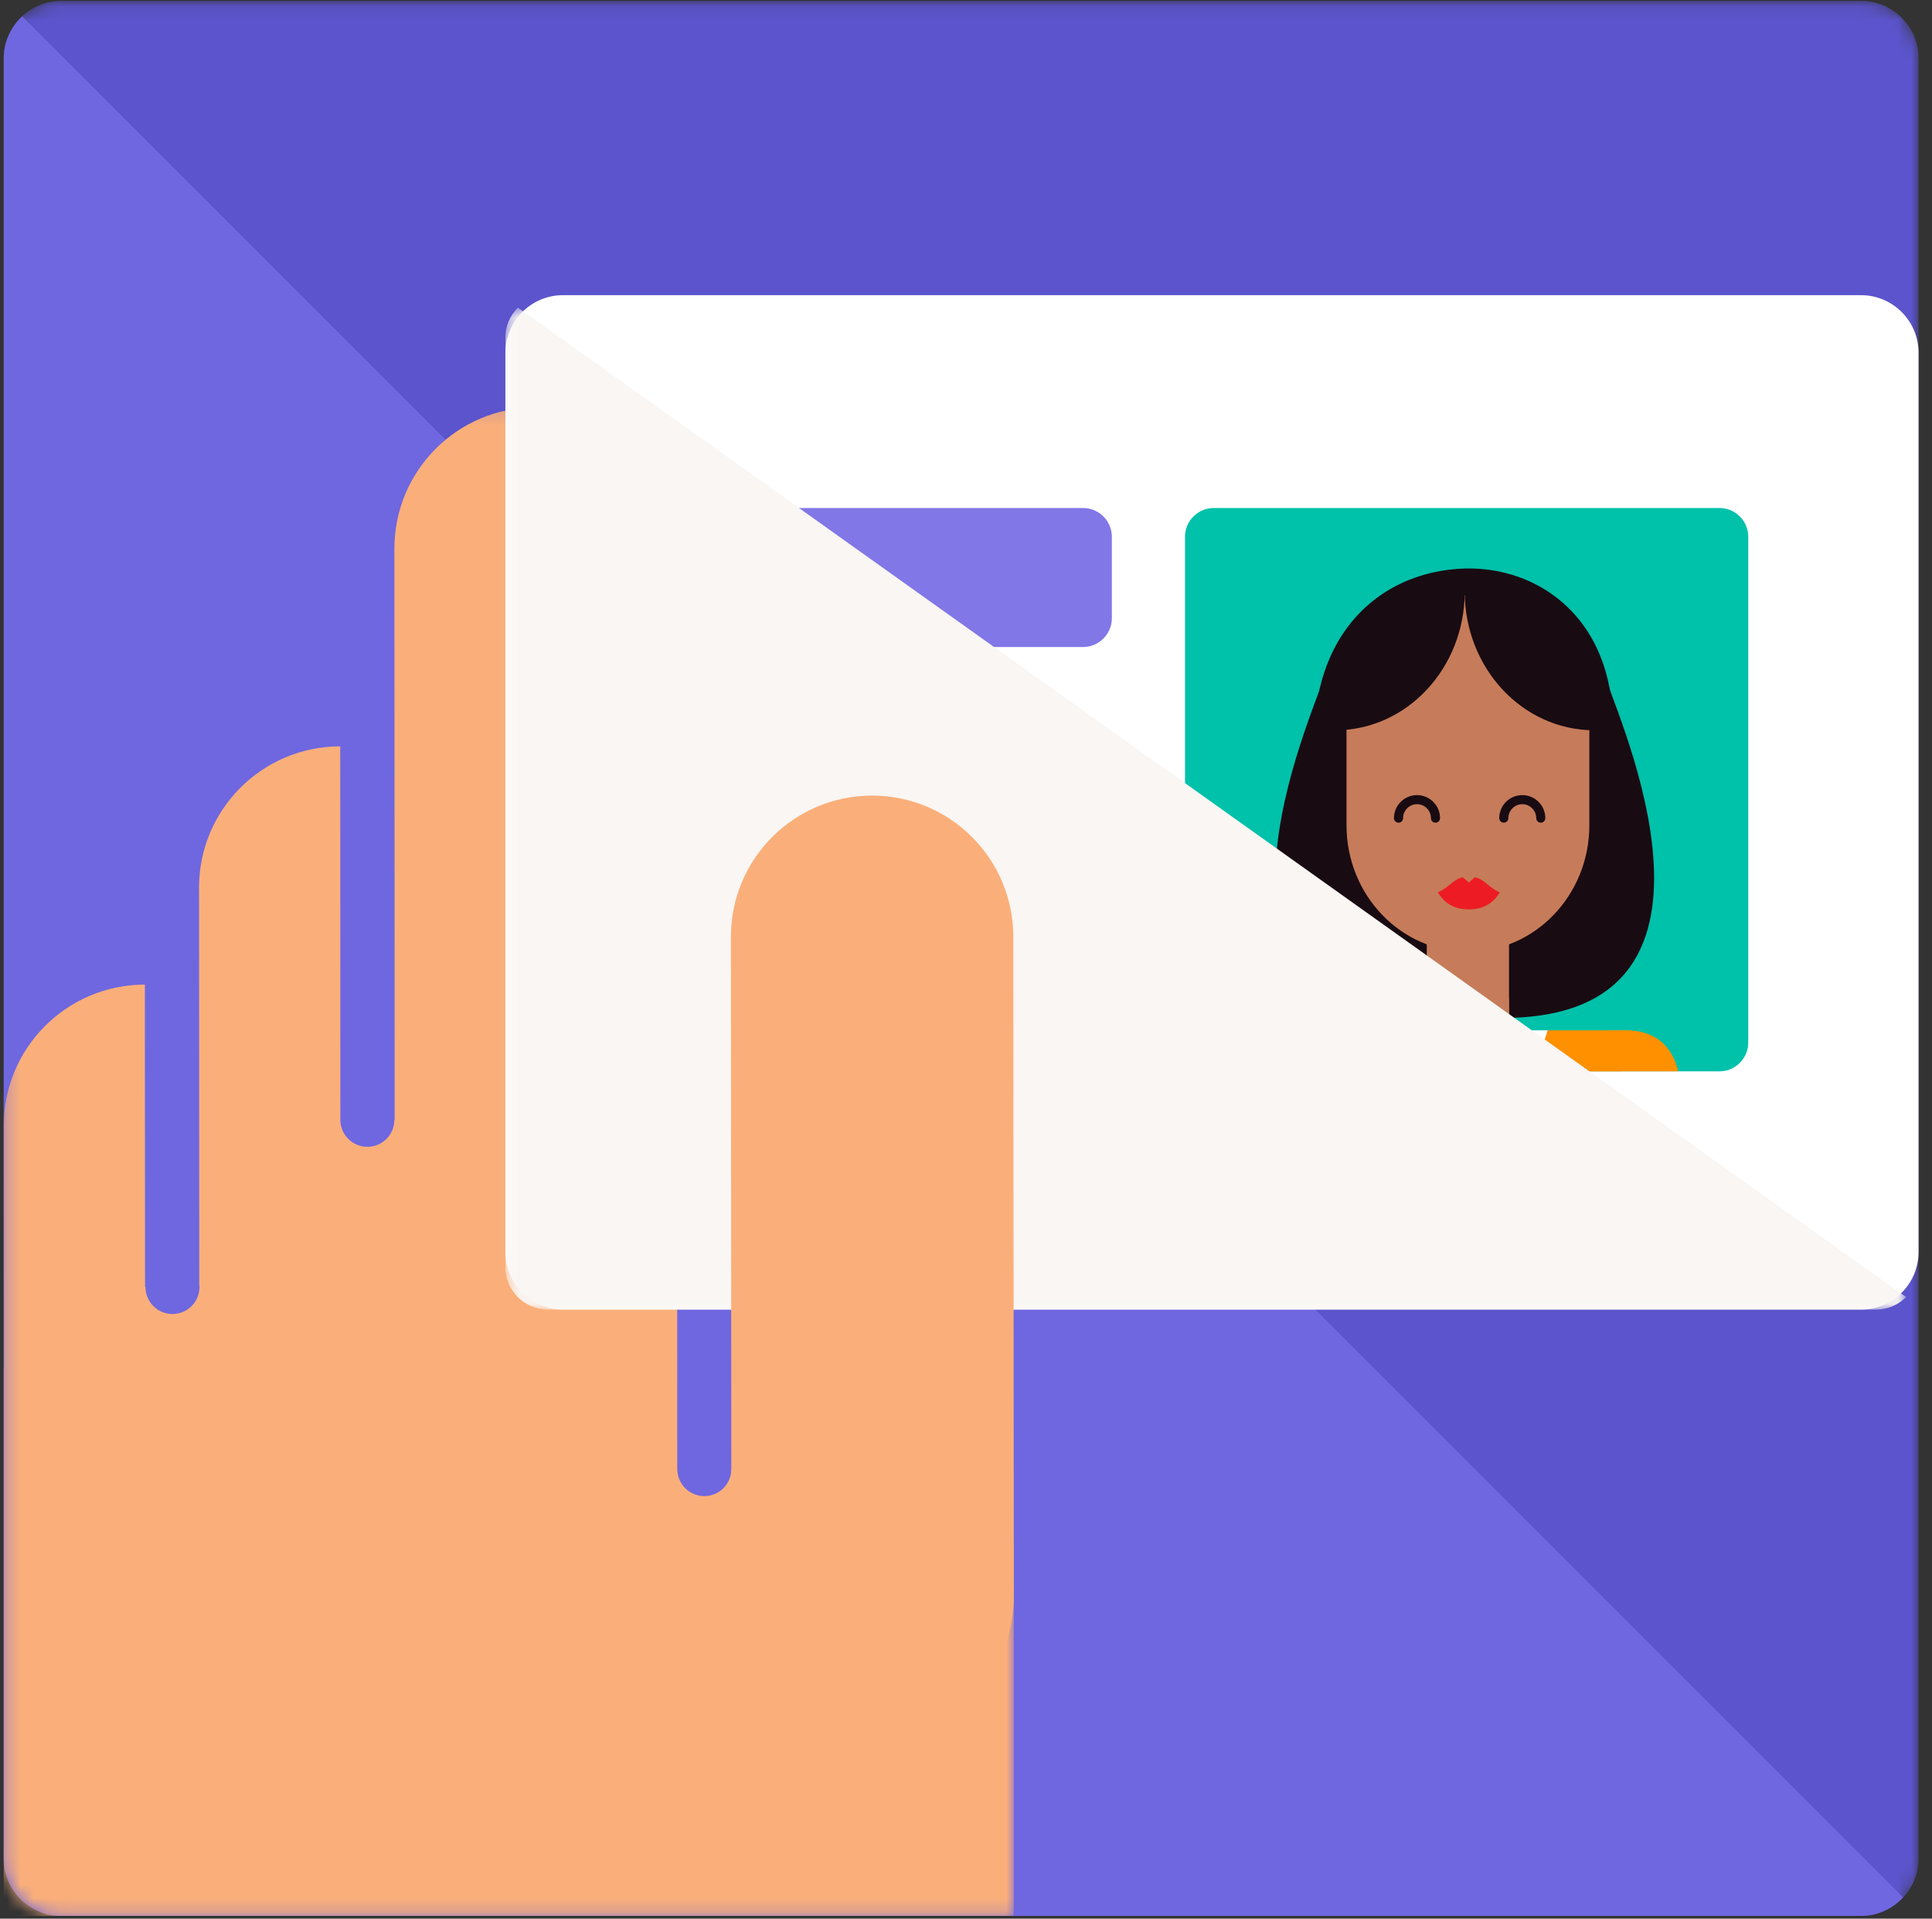 <?xml version="1.0" encoding="UTF-8" standalone="no"?>
<svg width="143px" height="142px" viewBox="0 0 143 142" version="1.1" xmlns="http://www.w3.org/2000/svg" xmlns:xlink="http://www.w3.org/1999/xlink">
    <rect x="0" y="0" width="143" height="142" fill="#333333" stroke="none"/>
    <!-- Generator: Sketch 41.2 (35397) - http://www.bohemiancoding.com/sketch -->
    <title>case-studies</title>
    <desc>Created with Sketch.</desc>
    <defs>
        <path d="M4.253,0.066 C3.944,0.073 0.274,0.235 0.274,4.067 L0.274,137.938 C0.274,138.062 0.331,141.114 3.092,141.798 L138.989,141.798 C140.174,141.516 142.006,140.641 142.006,137.934 L142.006,4.067 C142.006,4.067 142.006,0.106 138.065,0.066 L4.253,0.066 L4.253,0.066 Z" id="path-1"></path>
        <path d="M0.274,0.148 L0.274,107.546 C0.274,109.876 2.171,111.782 4.497,111.798 L75.039,111.798 L75.039,0.148 L0.274,0.148 L0.274,0.148 Z" id="path-3"></path>
        <path d="M4.274,0.066 C4.274,0.066 0.274,0.066 0.274,4.067 L0.274,4.067 L0.274,137.938 C0.274,138.062 0.331,141.114 3.092,141.798 L3.092,141.798 L138.989,141.798 C140.174,141.516 142.006,140.641 142.006,137.934 L142.006,137.934 L142.006,4.067 C142.006,4.067 142.006,0.066 138.005,0.066 L138.005,0.066 L4.274,0.066 Z" id="path-5"></path>
        <polygon id="path-7" points="52.246 74.922 0.408 74.922 0.408 0.767 52.246 0.767 104.085 0.767 104.085 74.922 52.246 74.922"></polygon>
        <polygon id="path-9" points="0.006 69.792 0.006 0.975 0.005 0.975 0.005 69.792 0.006 69.792"></polygon>
    </defs>
    <g id="Page-1" stroke="none" stroke-width="1" fill="none" fill-rule="evenodd">
        <g id="AP-Interactive-Tool-v3" transform="translate(-1454, -2310)">
            <g id="Page-1" transform="translate(0, 1752)">
                <g id="case-studies" transform="translate(1454, 558)">
                    <g id="Group-36">
                        <g id="Group-33">
                            <mask id="mask-2" fill="white">
                                <use xlink:href="#path-1"></use>
                            </mask>
                            <g id="Clip-32"></g>
                            <path d="M142.006,137.546 C142.006,139.885 140.093,141.798 137.754,141.798 L4.526,141.798 C2.187,141.798 0.274,139.885 0.274,137.546 L0.274,4.317 C0.274,1.98 2.187,0.066 4.526,0.066 L137.754,0.066 C140.093,0.066 142.006,1.98 142.006,4.317 L142.006,137.546 Z" id="Fill-31" fill="#5B54CC" mask="url(#mask-2)"></path>
                        </g>
                        <path d="M0.274,4.319 L0.274,137.547 C0.274,139.885 2.187,141.798 4.526,141.798 L137.754,141.798 C138.981,141.798 140.081,141.264 140.859,140.426 L1.646,1.214 C0.808,1.992 0.274,3.092 0.274,4.319" id="Fill-34" fill="#6F67E0"></path>
                    </g>
                    <g id="Group-39" transform="translate(0, 30)">
                        <mask id="mask-4" fill="white">
                            <use xlink:href="#path-3"></use>
                        </mask>
                        <g id="Clip-38"></g>
                        <path d="M69.07,78.728 L54.132,78.728 C54.132,79.833 53.237,80.728 52.132,80.728 C51.028,80.728 50.132,79.833 50.132,78.728 L50.129,78.728 L50.094,10.596 C50.093,4.826 45.41,0.146 39.64,0.148 C33.87,0.149 29.19,4.832 29.192,10.602 L29.213,52.878 L29.192,52.878 C29.192,53.983 28.296,54.878 27.191,54.878 C26.087,54.878 25.191,53.983 25.191,52.878 C25.191,52.869 25.194,52.859 25.194,52.849 L25.181,25.239 C19.411,25.24 14.731,29.922 14.733,35.693 L14.748,65.072 C14.753,65.132 14.766,65.191 14.766,65.252 C14.766,66.357 13.87,67.252 12.766,67.252 C11.661,67.252 10.766,66.357 10.766,65.252 L10.735,65.252 L10.722,42.873 C4.952,42.874 0.272,47.556 0.274,53.327 L0.286,71.075 C0.283,71.153 0.274,71.23 0.274,71.309 L0.274,111.798 L75.013,111.798 C75.021,111.549 75.037,111.302 75.039,111.052 L75.039,84.698 C75.039,81.415 72.353,78.728 69.07,78.728" id="Fill-37" fill="#FAAF7A" mask="url(#mask-4)"></path>
                    </g>
                    <g>
                        <path d="M142.006,92.67 C142.006,95.009 140.091,96.923 137.754,96.923 L41.66,96.923 C39.321,96.923 37.407,95.009 37.407,92.67 L37.407,26.098 C37.407,23.76 39.321,21.846 41.66,21.846 L137.754,21.846 C140.091,21.846 142.006,23.76 142.006,26.098 L142.006,92.67 Z" id="Fill-40" fill="#FFFFFF"></path>
                        <path d="M82.295,77.163 C82.295,78.332 81.338,79.29 80.169,79.29 L52.139,79.29 C50.97,79.29 50.013,78.332 50.013,77.163 L50.013,71.127 C50.013,69.959 50.97,69.001 52.139,69.001 L80.169,69.001 C81.338,69.001 82.295,69.959 82.295,71.127 L82.295,77.163 Z" id="Fill-42" fill="#FFDB76"></path>
                        <path d="M82.295,61.461 C82.295,62.631 81.338,63.587 80.169,63.587 L52.139,63.587 C50.97,63.587 50.013,62.631 50.013,61.461 L50.013,55.426 C50.013,54.256 50.97,53.3 52.139,53.3 L80.169,53.3 C81.338,53.3 82.295,54.256 82.295,55.426 L82.295,61.461 Z" id="Fill-44" fill="#FFDB76"></path>
                        <path d="M82.295,45.76 C82.295,46.929 81.338,47.886 80.169,47.886 L52.139,47.886 C50.97,47.886 50.013,46.929 50.013,45.76 L50.013,39.724 C50.013,38.555 50.97,37.598 52.139,37.598 L80.169,37.598 C81.338,37.598 82.295,38.555 82.295,39.724 L82.295,45.76 Z" id="Fill-46" fill="#8177E7"></path>
                        <path d="M129.399,77.163 C129.399,78.332 128.442,79.29 127.273,79.29 L89.835,79.29 C88.665,79.29 87.71,78.332 87.71,77.163 L87.71,39.724 C87.71,38.556 88.665,37.599 89.835,37.599 L127.273,37.599 C128.442,37.599 129.399,38.556 129.399,39.724 L129.399,77.163 Z" id="Fill-48" fill="#00C1AA"></path>
                        <path d="M114.081,49.726 C115.06,52.142 114.982,55.996 118.825,58.491 C121.373,47.155 114.776,41.91 108.439,42.076 C101.74,42.253 95.702,47.693 97.619,58.828 C102.106,57.691 104.491,54.975 106.637,51.952 C105.923,54.527 104.523,55.821 104.894,55.713 C109.216,54.455 110.764,54.161 114.081,49.726" id="Fill-50" fill="#190B12"></path>
                        <path d="M108.414,75.188 C86.271,77.423 96.669,54.086 97.953,50.277 C101.791,49.721 103.227,46.584 108.122,44.778 L108.122,44.573 C108.22,44.606 108.318,44.638 108.414,44.672 C108.512,44.638 108.609,44.606 108.708,44.573 L108.708,44.778 C113.601,46.584 115.038,49.721 118.876,50.277 C120.16,54.086 130.559,77.423 108.414,75.188" id="Fill-52" fill="#190B12"></path>
                        <path d="M117.638,61.076 C117.638,66.249 113.614,70.445 108.65,70.445 C103.687,70.445 99.664,66.249 99.664,61.076 L99.664,53.41 C99.664,48.238 103.687,44.044 108.65,44.044 C113.614,44.044 117.638,48.238 117.638,53.41 L117.638,61.076 Z" id="Fill-54" fill="#C67C5A"></path>
                        <path d="M114.042,60.888 C113.855,60.888 113.707,60.737 113.707,60.552 C113.707,59.984 113.241,59.519 112.675,59.519 C112.105,59.519 111.644,59.984 111.644,60.552 C111.644,60.737 111.492,60.888 111.306,60.888 C111.121,60.888 110.969,60.737 110.969,60.552 C110.969,59.612 111.733,58.846 112.675,58.846 C113.615,58.846 114.379,59.612 114.379,60.552 C114.379,60.737 114.231,60.888 114.042,60.888" id="Fill-56" fill="#190B12"></path>
                        <path d="M106.249,60.888 C106.062,60.888 105.915,60.737 105.915,60.552 C105.915,59.984 105.448,59.519 104.882,59.519 C104.313,59.519 103.851,59.984 103.851,60.552 C103.851,60.737 103.7,60.888 103.513,60.888 C103.329,60.888 103.176,60.737 103.176,60.552 C103.176,59.612 103.941,58.846 104.882,58.846 C105.822,58.846 106.586,59.612 106.586,60.552 C106.586,60.737 106.438,60.888 106.249,60.888" id="Fill-58" fill="#190B12"></path>
                        <path d="M108.414,43.791 C103.141,43.791 98.827,48.406 98.827,54.049 C104.122,54.049 108.414,49.456 108.414,43.791" id="Fill-60" fill="#190B12"></path>
                        <path d="M108.414,43.791 C108.414,49.456 112.707,54.049 118.002,54.049 C118.002,48.406 113.687,43.791 108.414,43.791" id="Fill-62" fill="#190B12"></path>
                        <path d="M109.166,64.923 L108.717,65.314 L108.267,64.923 C107.51,65.098 107.216,65.729 106.424,66.04 C106.888,66.827 107.606,67.304 108.717,67.304 C109.826,67.304 110.547,66.827 111.01,66.04 C110.219,65.729 109.923,65.098 109.166,64.923" id="Fill-64" fill="#ED1C24"></path>
                        <path d="M102.277,79.29 C102.041,78.162 101.245,76.255 98.534,76.255 L96.675,76.255 C96.675,76.255 93.403,76.262 92.902,79.29 L102.277,79.29 Z" id="Fill-66" fill="#FF9000"></path>
                        <polygon id="Fill-68" fill="#FF9000" points="120.098 79.29 120.098 76.255 114.556 76.255 108.563 78.751 102.505 76.255 97.478 76.255 97.405 79.29"></polygon>
                        <path d="M124.207,79.29 C123.927,78.017 123.02,76.165 120.098,76.254 L117.964,76.338 C117.964,76.338 115.116,76.239 114.531,79.29 L124.207,79.29 Z" id="Fill-70" fill="#FF9000"></path>
                        <mask id="mask-6" fill="white">
                            <use xlink:href="#path-5"></use>
                        </mask>
                        <g id="Clip-73"></g>
                        <polygon id="Fill-72" fill="#C67C5A" mask="url(#mask-6)" points="105.605 76.337 111.692 76.337 111.692 68.616 105.605 68.616"></polygon>
                        <polygon id="Fill-74" fill="#FFFFFF" mask="url(#mask-6)" points="113.555 79.29 114.556 76.255 102.504 76.255 103.57 79.29"></polygon>
                        <path d="M107.068,79.29 L110.229,79.29 C111.105,78.755 111.692,77.794 111.692,76.692 L111.692,74.202 C111.692,72.521 110.329,71.158 108.649,71.158 C106.968,71.158 105.606,72.521 105.606,74.202 L105.606,76.692 C105.606,77.794 106.193,78.755 107.068,79.29" id="Fill-75" fill="#C67C5A" mask="url(#mask-6)"></path>
                        <g id="Group-82" mask="url(#mask-6)">
                            <g transform="translate(37, 22)">
                                <g id="Group-78">
                                    <mask id="mask-8" fill="white">
                                        <use xlink:href="#path-7"></use>
                                    </mask>
                                    <g id="Clip-77"></g>
                                    <path d="M1.33,0.767 C0.761,1.336 0.408,2.121 0.408,2.983 L0.408,71.784 C0.408,73.509 1.82,74.922 3.546,74.922 L101.869,74.922 C102.731,74.922 103.516,74.569 104.085,73.999 L1.33,0.767 Z" id="Fill-76" fill="#F9F6F3" mask="url(#mask-8)"></path>
                                </g>
                                <g id="Group-81" transform="translate(105, 2)">
                                    <mask id="mask-10" fill="white">
                                        <use xlink:href="#path-9"></use>
                                    </mask>
                                    <g id="Clip-80"></g>
                                    <polygon id="Fill-79" fill="#F9F6F3" mask="url(#mask-10)" points="0.005 69.792 0.005 69.783 0.005 0.982 0.005 0.975"></polygon>
                                </g>
                            </g>
                        </g>
                        <path d="M75.002,69.331 L75.04,118.148 C75.041,123.919 70.361,128.601 64.591,128.602 C58.82,128.604 54.138,123.925 54.136,118.154 L54.099,69.336 C54.097,63.566 58.777,58.884 64.547,58.882 C70.318,58.88 75.001,63.56 75.002,69.331" id="Fill-83" fill="#FAAF7A" mask="url(#mask-6)"></path>
                    </g>
                </g>
            </g>
        </g>
    </g>
</svg>